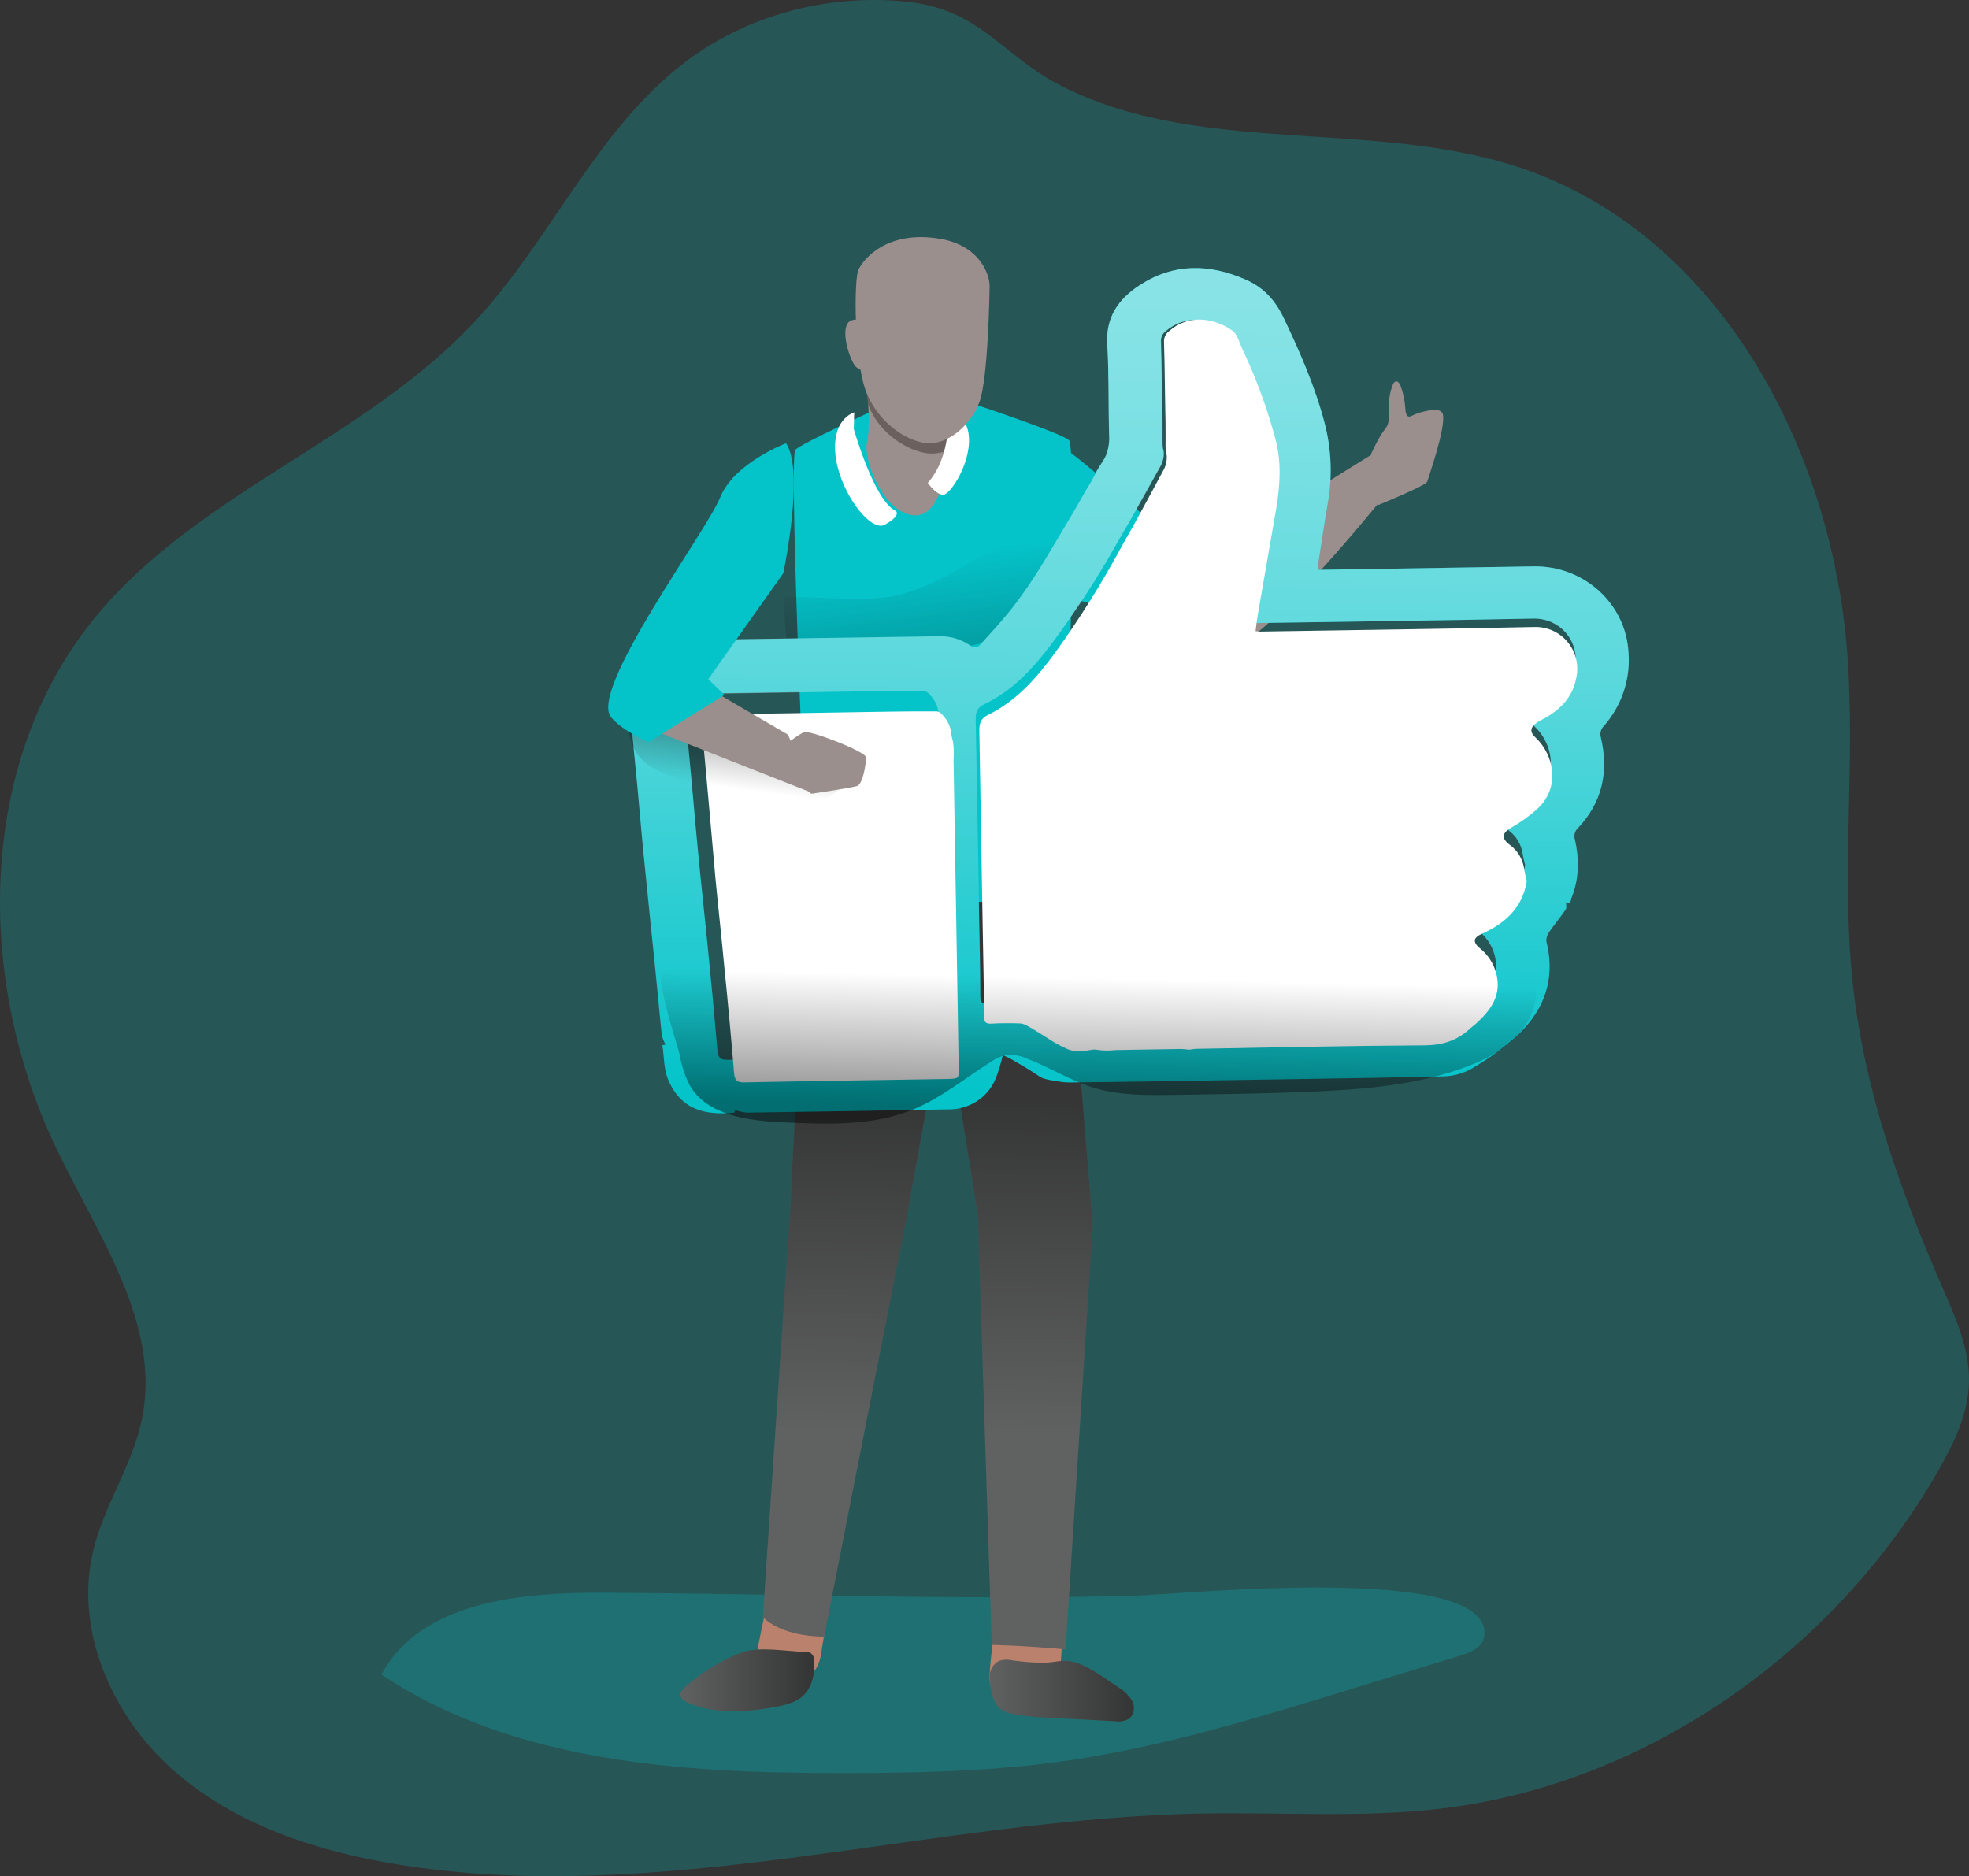 <?xml version="1.0" encoding="UTF-8"?>
<svg width="191px" height="182px" viewBox="0 0 191 182" version="1.1" xmlns="http://www.w3.org/2000/svg" xmlns:xlink="http://www.w3.org/1999/xlink">
    <rect x="0" y="0" width="191" height="182" fill="#333333" stroke="none"/>
    <!-- Generator: sketchtool 57.1 (101010) - https://sketch.com -->
    <title>59A2FF90-E8E6-423D-A31A-000E39BC60EA</title>
    <desc>Created with sketchtool.</desc>
    <defs>
        <linearGradient x1="47.622%" y1="34.078%" x2="70.392%" y2="145.616%" id="linearGradient-1">
            <stop stop-color="#010101" stop-opacity="0" offset="0%"></stop>
            <stop stop-color="#010101" stop-opacity="0.44" offset="95%"></stop>
        </linearGradient>
        <linearGradient x1="49.993%" y1="71.225%" x2="50.219%" y2="25.094%" id="linearGradient-2">
            <stop stop-color="#010101" stop-opacity="0" offset="0%"></stop>
            <stop stop-color="#010101" stop-opacity="0.44" offset="95%"></stop>
        </linearGradient>
        <linearGradient x1="0.004%" y1="49.896%" x2="100.007%" y2="49.896%" id="linearGradient-3">
            <stop stop-color="#010101" stop-opacity="0" offset="0%"></stop>
            <stop stop-color="#010101" stop-opacity="0.44" offset="95%"></stop>
        </linearGradient>
        <linearGradient x1="-0.087%" y1="49.866%" x2="99.944%" y2="49.866%" id="linearGradient-4">
            <stop stop-color="#010101" stop-opacity="0" offset="0%"></stop>
            <stop stop-color="#010101" stop-opacity="0.44" offset="95%"></stop>
        </linearGradient>
        <linearGradient x1="49.395%" y1="97.469%" x2="50.696%" y2="-7.884%" id="linearGradient-5">
            <stop stop-color="#FFFFFF" stop-opacity="0" offset="0%"></stop>
            <stop stop-color="#FFFFFF" stop-opacity="0.22" offset="15%"></stop>
            <stop stop-color="#FFFFFF" stop-opacity="0.45" offset="32%"></stop>
            <stop stop-color="#FFFFFF" stop-opacity="0.65" offset="48%"></stop>
            <stop stop-color="#FFFFFF" stop-opacity="0.8" offset="64%"></stop>
            <stop stop-color="#FFFFFF" stop-opacity="0.91" offset="78%"></stop>
            <stop stop-color="#FFFFFF" stop-opacity="0.98" offset="91%"></stop>
            <stop stop-color="#FFFFFF" offset="100%"></stop>
        </linearGradient>
        <linearGradient x1="43.872%" y1="78.48%" x2="74.236%" y2="-58.103%" id="linearGradient-6">
            <stop stop-color="#010101" stop-opacity="0" offset="0%"></stop>
            <stop stop-color="#010101" offset="95%"></stop>
        </linearGradient>
        <linearGradient x1="50.625%" y1="40.754%" x2="46.61%" y2="95.75%" id="linearGradient-7">
            <stop stop-color="#010101" stop-opacity="0" offset="0%"></stop>
            <stop stop-color="#010101" stop-opacity="0.44" offset="95%"></stop>
        </linearGradient>
    </defs>
    <g id="Page-1" stroke="none" stroke-width="1" fill="none" fill-rule="evenodd">
        <g id="NIBSS-LANDING-Copy" transform="translate(-229, -835)">
            <g id="Group-3" transform="translate(200, 671)">
                <g id="like" transform="translate(16, 163)">
                    <path d="M79.281,7.166 C70.787,13.734 66.41,24.281 59.099,32.145 C48.405,43.662 32.022,48.837 22.122,61.026 C10.676,75.105 10.624,96.139 18.506,112.496 C22.552,120.911 28.65,129.518 26.77,138.653 C25.865,143.085 23.135,146.956 22.059,151.348 C20.164,159.078 23.836,167.43 29.789,172.701 C35.742,177.973 43.624,180.566 51.469,181.847 C77.311,186.064 103.439,177.389 129.614,176.925 C137.333,176.784 145.089,177.36 152.756,176.45 C172.76,174.079 190.961,161.192 200.994,143.71 C202.545,141.016 203.961,138.096 204,134.987 C204.05,131.818 202.697,128.82 201.432,125.915 C197.352,116.568 193.887,106.842 192.756,96.712 C191.562,86.068 192.986,75.287 192.211,64.603 C190.801,45.211 180.497,25.202 162.467,17.999 C147.812,12.144 130.215,16.49 116.102,9.41 C110.167,6.438 108.201,1.891 100.868,1.155 C93.287,0.39 85.342,2.466 79.281,7.166 Z" id="Path" fill="#04C4CA" fill-rule="nonzero" opacity="0.24"></path>
                    <path d="M71.697,155.503 C63.572,155.459 53.823,156.32 50,163.445 C62.808,171.99 79.145,172.996 94.583,173 C101.69,173 108.839,172.851 115.887,171.886 C125.512,170.548 134.845,167.688 144.133,164.827 L154.649,161.603 C155.647,161.295 156.822,160.801 156.972,159.772 C158.053,152.502 127.794,155.667 123.002,155.793 C105.94,156.231 88.773,155.604 71.697,155.503 Z" id="Path" fill="#04C4CA" fill-rule="nonzero" opacity="0.24"></path>
                    <path d="M97.668,40.848 C97.668,40.848 90.949,43.926 90.158,44.616 C89.445,45.242 91.369,87.924 91.515,90.012 C91.661,92.099 102.41,92.446 107.07,91.504 C110.175,90.829 113.213,89.846 116.144,88.568 C116.144,88.568 117.615,44.48 116.7,43.7 C115.784,42.92 106.888,40 106.888,40 L97.668,40.848 Z" id="Path" fill="#04C4CA" fill-rule="nonzero"></path>
                    <path d="M113,44.008 C113,44.008 115.126,43.871 116.573,44.729 C118.02,45.587 131.631,57.211 131.971,60.632 C132.311,64.054 129.576,66.217 128.384,65.983 C127.191,65.748 123.519,62.226 122.696,61.119 C121.873,60.012 114.576,58.538 114.576,58.538 L113,44.008 Z" id="Path" fill="#04C4CA" fill-rule="nonzero"></path>
                    <path d="M89.623,65.828 C89.626,66.34 90.025,66.761 90.533,66.789 C95.052,67.765 99.465,65.094 103.991,64.152 C106.044,63.734 108.206,63.663 110.091,62.74 C112.399,61.61 113.946,59.38 115.385,57.24 L119.132,51.696 C119.728,50.807 120.338,49.65 119.78,48.739 C119.345,48.03 118.352,47.857 117.562,48.11 C116.771,48.362 116.142,48.942 115.52,49.492 C112.399,52.246 108.972,54.627 105.306,56.589 C103.75,57.464 102.101,58.162 100.391,58.672 C97.393,59.5 92.028,58.803 89.001,58.935 C88.986,58.95 89.248,63.768 89.623,65.828 Z" id="Path" fill="url(#linearGradient-1)" fill-rule="nonzero"></path>
                    <path d="M129.356,55.48 C130.286,55.871 131.093,56.475 131.701,57.235 C132.757,58.57 134.576,60.508 134.936,62.109 C135.365,63.965 133.577,66.59 131.519,66.924 C128.946,67.284 126.359,66.352 124.723,64.475 C123.127,62.57 122.602,60.075 123.307,57.752 C124.144,54.929 127.011,54.49 129.356,55.48 Z" id="Path" fill="#04C4CA" fill-rule="nonzero"></path>
                    <path d="M109.51,159 C109.51,159 108.676,164.058 109.141,164.631 C109.607,165.205 112.236,165.018 113.865,164.686 C115.494,164.353 115.889,162.42 115.889,162.42 L116,160.829 L109.51,159 Z" id="Path" fill="#BA816C" fill-rule="nonzero"></path>
                    <path d="M87.315,157 C87.315,157 85.673,164.219 86.058,164.851 C86.444,165.482 89.328,163.916 90.948,163.72 C92.568,163.523 92.724,160.954 92.724,160.954 L93,159.298 L87.315,157 Z" id="Path" fill="#BA816C" fill-rule="nonzero"></path>
                    <path d="M97,37.513 C97,37.513 97.533,42.132 97.109,43.843 C96.685,45.554 98.654,50.674 101.574,50.988 C104.493,51.302 104.943,45.385 104.997,44.689 C105.052,43.992 104.201,43.541 104.622,41.842 C105.042,40.142 97.45,35.454 97,37.513 Z" id="Path" fill="#9B8F8E" fill-rule="nonzero"></path>
                    <path d="M105.664,42.107 C105.299,43.228 105.785,43.708 106,44.14 C105.203,44.727 104.19,45.033 103.156,44.997 C101.162,44.835 98.322,43.12 97.263,40.354 L97.208,40.201 C97.117,39.211 97,38.435 97,38.435 C97.511,36.691 106.146,40.659 105.664,42.107 Z" id="Path" fill="#6C605E" fill-rule="nonzero"></path>
                    <path d="M95.822,42.621 C95.822,42.621 97.812,49.638 99.909,50.574 C99.909,50.574 100.467,50.991 98.818,51.904 C97.168,52.817 93.205,46.997 94.141,43.125 C94.352,42.122 95.004,41.317 95.863,41 L95.822,42.621 Z" id="Path" fill="#FFFFFF" fill-rule="nonzero"></path>
                    <path d="M104.979,41.104 C104.979,41.104 105.327,45.212 103,47.844 C103,47.844 103.744,48.948 104.464,48.999 C105.184,49.051 107.373,45.681 106.945,43.001 C106.692,41.447 105.386,40.712 104.979,41.104 Z" id="Path" fill="#FFFFFF" fill-rule="nonzero"></path>
                    <g id="Group"></g>
                    <path d="M91.063,89.477 L89.67,118.131 L87,157.856 C87,157.856 88.534,159.711 92.942,159.771 L100.894,119.36 L104.63,98.823 L107.854,118.843 L109.195,160.565 C109.195,160.565 112.318,160.629 116.37,161 L119,119.855 L116.4,88 L91.063,89.477 Z" id="Path" fill="#606161" fill-rule="nonzero"></path>
                    <path d="M91.063,89.477 L89.67,118.131 L87,157.856 C87,157.856 88.534,159.711 92.942,159.771 L100.894,119.36 L104.63,98.823 L107.854,118.843 L109.195,160.565 C109.195,160.565 112.318,160.629 116.37,161 L119,119.855 L116.4,88 L91.063,89.477 Z" id="Path" fill="url(#linearGradient-2)" fill-rule="nonzero"></path>
                    <path d="M108.991,29.001 C108.991,29.001 108.876,37.773 107.989,40.053 C107.101,42.333 104.903,44.171 102.884,43.987 C100.864,43.803 97.989,41.858 96.917,38.723 C95.844,35.588 95.837,28.147 96.266,27.182 C96.695,26.217 99.01,23.222 104.337,24.19 C108.011,24.861 109.113,27.661 108.991,29.001 Z" id="Path" fill="#9B8F8E" fill-rule="nonzero"></path>
                    <path d="M97,33.51 C97,33.51 96.857,31.567 95.567,32.089 C94.276,32.612 95.512,36.267 96.103,36.649 C96.364,36.851 96.675,36.972 97,37" id="Path" fill="#9B8F8E" fill-rule="nonzero"></path>
                    <path d="M127.41,60.997 C127.41,60.997 125.584,58.31 129.642,55.516 C133.699,52.723 146.207,45 146.207,45 L147,49.46 C147,49.46 134.937,64.477 131.794,63.988 C129.933,63.7 128.315,62.595 127.41,60.997 L127.41,60.997 Z" id="Path" fill="#9B8F8E" fill-rule="nonzero"></path>
                    <path d="M146,45.035 C146.269,44.445 146.561,43.872 146.877,43.319 C147.075,42.973 147.326,42.693 147.528,42.363 C147.831,41.867 147.714,40.895 147.737,40.273 C147.736,39.583 147.868,38.903 148.121,38.289 C148.167,38.174 148.241,38.079 148.333,38.021 C148.458,37.971 148.595,38.012 148.688,38.126 C148.781,38.241 148.852,38.38 148.897,38.533 C149.131,39.192 149.275,39.896 149.321,40.615 C149.35,41.148 149.477,41.57 149.91,41.351 C150.323,41.146 150.753,40.996 151.191,40.904 C151.585,40.818 152.82,40.497 152.97,41.229 C153.244,42.546 151.546,47.373 151.439,47.735 C151.331,48.097 146.678,50 146.678,50 L146,45.035 Z" id="Path" fill="#9B8F8E" fill-rule="nonzero"></path>
                    <path d="M79.575,164.545 C79.269,164.798 78.945,165.117 79.008,165.481 C79.071,165.846 79.456,166.059 79.821,166.213 C82.359,167.284 85.344,167.103 88.105,166.604 C89.128,166.42 90.199,166.164 90.915,165.494 C91.314,165.097 91.6,164.622 91.751,164.109 C91.973,163.44 92.047,162.74 91.971,162.047 C91.982,161.77 91.843,161.504 91.598,161.331 C91.436,161.263 91.258,161.233 91.079,161.242 C89.24,161.206 86.583,160.671 84.893,161.318 C82.913,162.102 81.112,163.196 79.575,164.545 L79.575,164.545 Z" id="Path" fill="#606161" fill-rule="nonzero"></path>
                    <path d="M111.284,162.079 C110.845,161.968 110.384,161.974 109.948,162.098 C109.414,162.353 109.056,162.875 109.011,163.465 C108.972,164.047 109.039,164.631 109.208,165.189 C109.281,165.67 109.469,166.126 109.754,166.519 C110.155,166.914 110.671,167.172 111.227,167.255 C112.275,167.464 113.339,167.582 114.407,167.609 L121.125,167.969 C121.624,168.055 122.137,167.96 122.571,167.7 C123.04,167.241 123.136,166.522 122.802,165.957 C122.462,165.417 121.994,164.969 121.44,164.654 C120.149,163.799 118.324,162.375 116.768,162.14 C116.028,162.018 115.106,162.288 114.347,162.292 C113.322,162.299 112.298,162.228 111.284,162.079 L111.284,162.079 Z" id="Path" fill="#606161" fill-rule="nonzero"></path>
                    <path d="M79.575,164.545 C79.269,164.798 78.945,165.117 79.008,165.481 C79.071,165.846 79.456,166.059 79.821,166.213 C82.359,167.284 85.344,167.103 88.105,166.604 C89.128,166.42 90.199,166.164 90.915,165.494 C91.314,165.097 91.6,164.622 91.751,164.109 C91.973,163.44 92.047,162.74 91.971,162.047 C91.982,161.77 91.843,161.504 91.598,161.331 C91.436,161.263 91.258,161.233 91.079,161.242 C89.24,161.206 86.583,160.671 84.893,161.318 C82.913,162.102 81.112,163.196 79.575,164.545 L79.575,164.545 Z" id="Path" fill="url(#linearGradient-3)" fill-rule="nonzero"></path>
                    <path d="M111.284,162.079 C110.845,161.968 110.384,161.974 109.948,162.098 C109.414,162.353 109.056,162.875 109.011,163.465 C108.972,164.047 109.039,164.631 109.208,165.189 C109.281,165.67 109.469,166.126 109.754,166.519 C110.155,166.914 110.671,167.172 111.227,167.255 C112.275,167.464 113.339,167.582 114.407,167.609 L121.125,167.969 C121.624,168.055 122.137,167.96 122.571,167.7 C123.04,167.241 123.136,166.522 122.802,165.957 C122.462,165.417 121.994,164.969 121.44,164.654 C120.149,163.799 118.324,162.375 116.768,162.14 C116.028,162.018 115.106,162.288 114.347,162.292 C113.322,162.299 112.298,162.228 111.284,162.079 L111.284,162.079 Z" id="Path" fill="url(#linearGradient-4)" fill-rule="nonzero"></path>
                    <path d="M168.262,72.416 C168.207,72.11 168.282,71.795 168.468,71.542 C170.269,69.562 171.172,66.959 170.973,64.322 C170.733,59.567 166.655,55.857 161.762,55.943 L140.84,56.275 C140.837,56.081 140.849,55.888 140.873,55.696 C141.18,53.725 141.469,51.758 141.798,49.798 C142.262,47.198 142.154,44.532 141.48,41.977 C140.551,38.45 139.091,35.124 137.515,31.831 C136.713,30.148 135.579,28.877 133.823,28.112 C130.3,26.578 126.866,26.516 123.571,28.651 C121.463,30.013 120.246,31.806 120.411,34.421 C120.583,37.336 120.509,40.217 120.591,43.124 C120.647,43.831 120.538,44.54 120.273,45.201 C119.984,45.831 119.524,46.341 119.243,46.989 C118.985,47.503 118.699,48.003 118.386,48.486 C117.809,49.514 117.229,50.534 116.618,51.539 C114.825,54.53 113.132,57.586 110.916,60.315 C110.032,61.408 109.077,62.449 108.123,63.495 C107.864,63.779 107.569,63.954 107.134,63.63 C106.2,62.978 105.065,62.658 103.918,62.723 C95.721,62.844 87.526,62.972 79.333,63.105 C76.046,63.156 73.758,65.619 74.02,68.813 C74.279,71.728 74.571,74.642 74.852,77.527 C75.095,80.175 75.316,82.824 75.6,85.461 C75.908,88.634 76.248,91.807 76.566,94.976 C76.791,97.133 76.971,99.286 77.203,101.442 C77.283,101.756 77.409,102.057 77.577,102.335 L77.255,102.386 C77.42,103.479 77.383,104.681 77.798,105.694 C79.053,108.721 81.475,109.198 84.197,108.939 C84.253,108.939 84.283,108.779 84.324,108.692 C84.68,108.811 85.048,108.892 85.422,108.932 C91.929,108.837 98.448,108.746 104.955,108.619 C106.977,108.663 108.817,107.485 109.575,105.661 C109.864,104.912 110.098,104.143 110.276,103.362 C110.569,103.479 110.854,103.614 111.129,103.767 C111.975,104.247 112.84,104.761 113.63,105.289 C113.797,105.409 113.975,105.513 114.162,105.599 C114.545,105.721 114.941,105.803 115.342,105.843 C115.797,105.947 116.263,106.002 116.731,106.007 C121.86,105.956 126.979,105.865 132.082,105.785 C138.368,105.683 144.689,105.603 150.99,105.464 L153.016,105.417 C153.942,105.392 154.85,105.154 155.663,104.721 C157.078,103.911 158.413,102.974 159.65,101.923 C162.646,99.373 163.979,96.208 162.998,92.306 C162.981,91.973 163.084,91.644 163.29,91.377 C163.799,90.649 164.372,89.964 164.866,89.228 C164.986,89.053 164.904,88.754 164.907,88.518 C165.398,88.787 165.357,88.306 165.432,88.113 C166.218,86.223 166.18,84.277 165.742,82.321 C165.679,82.016 165.75,81.699 165.937,81.447 C168.457,78.868 169.09,75.83 168.262,72.416 Z M104.262,72.704 L104.764,102.455 C104.783,103.464 104.783,103.464 103.723,103.479 C97.025,103.588 90.33,103.683 83.636,103.81 C82.887,103.832 82.662,103.621 82.595,102.914 C82.305,99.514 81.987,96.114 81.64,92.714 C81.348,89.734 81.011,86.754 80.73,83.775 C80.475,81.225 80.266,78.675 80.026,76.099 C79.809,73.764 79.592,71.425 79.333,69.09 C79.255,68.427 79.487,68.282 80.135,68.285 C85.672,68.216 91.199,68.118 96.737,68.03 C98.609,68.001 100.481,67.979 102.375,67.983 C102.501,67.974 102.628,67.986 102.75,68.019 C102.97,68.103 103.156,68.256 103.278,68.453 C103.69,68.905 103.951,69.47 104.027,70.07 C104.036,70.256 104.07,70.439 104.128,70.617 C104.161,70.766 104.195,70.904 104.232,71.065 C104.285,71.611 104.298,72.16 104.27,72.708 L104.262,72.704 Z M162.96,69.425 C162.635,69.626 162.271,69.772 161.957,69.979 C161.268,70.431 161.208,70.872 161.815,71.411 C163.529,72.981 164.331,76.048 161.927,78.172 C161.159,78.827 160.322,79.401 159.43,79.884 C158.557,80.372 158.445,80.879 159.235,81.465 C160.046,82.02 160.581,82.88 160.71,83.837 C160.763,84.201 160.867,84.565 160.95,84.929 C160.527,87.428 158.853,88.882 156.61,89.873 C155.742,90.237 155.663,90.652 156.367,91.239 C157.172,91.857 157.744,92.716 157.996,93.683 C158.482,95.618 157.535,96.962 156.198,98.178 C155.914,98.441 155.599,98.659 155.315,98.907 C154.053,100 152.626,100.401 150.904,100.404 C143.535,100.437 136.167,100.597 128.787,100.725 C128.547,100.725 128.304,100.787 128.061,100.812 C127.794,100.772 127.525,100.747 127.256,100.739 L123.047,100.805 L120.92,100.841 C120.291,100.91 119.656,100.9 119.03,100.812 C118.906,100.79 118.779,100.79 118.655,100.812 C118.231,100.893 117.802,100.949 117.371,100.98 C116.976,100.972 116.586,100.897 116.218,100.758 C115.501,100.446 114.815,100.073 114.166,99.643 C113.541,99.279 112.938,98.878 112.294,98.55 C112.046,98.406 111.763,98.328 111.474,98.324 C110.579,98.324 109.695,98.324 108.804,98.357 C108.265,98.386 108.108,98.208 108.096,97.683 C108.096,94.805 108.01,91.916 107.962,89.042 C107.861,82.948 107.771,76.86 107.643,70.766 C107.643,70.056 107.767,69.615 108.49,69.272 C111.272,67.95 113.241,65.761 115.046,63.382 C117.408,60.195 119.559,56.865 121.486,53.411 L122.71,51.299 C123.695,49.568 124.668,47.834 125.634,46.078 C125.806,45.722 125.893,45.332 125.889,44.938 C125.884,44.781 125.855,44.625 125.803,44.476 C125.778,44.313 125.768,44.148 125.773,43.984 L125.754,42.804 C125.754,42.022 125.744,41.238 125.724,40.454 L125.646,35.74 C125.627,35.205 125.616,34.669 125.608,34.141 C125.58,33.744 125.755,33.36 126.076,33.114 C127.989,31.474 130.479,31.853 132.254,33.059 C132.745,33.394 132.924,34.177 133.22,34.771 C134.569,37.504 135.663,40.35 136.489,43.273 C137.088,45.459 136.949,47.645 136.567,49.831 C135.971,53.201 135.369,56.575 134.763,59.95 C134.68,60.413 134.624,60.887 134.557,61.408 C134.713,61.429 134.871,61.44 135.029,61.44 C143.921,61.298 152.825,61.189 161.725,61.007 C164.394,60.941 166.218,63.251 165.787,65.717 C165.484,67.429 164.432,68.573 162.968,69.433 L162.96,69.425 Z" id="Shape" fill="#04C4CA" fill-rule="nonzero"></path>
                    <path d="M168.263,72.441 C168.204,72.135 168.277,71.819 168.465,71.567 C170.266,69.585 171.17,66.981 170.974,64.343 C170.74,59.582 166.661,55.863 161.763,55.943 L140.833,56.282 C140.835,56.086 140.847,55.89 140.87,55.695 C141.181,53.724 141.462,51.764 141.799,49.805 C142.262,47.204 142.152,44.537 141.477,41.98 C140.548,38.454 139.084,35.12 137.516,31.827 C136.711,30.144 135.584,28.877 133.824,28.119 C130.293,26.578 126.867,26.512 123.565,28.654 C121.457,30.013 120.247,31.802 120.408,34.428 C120.584,37.317 120.502,40.217 120.584,43.127 C120.641,43.833 120.536,44.542 120.277,45.204 C119.981,45.834 119.528,46.34 119.24,46.996 C118.98,47.506 118.694,48.004 118.383,48.486 C117.806,49.517 117.226,50.537 116.612,51.542 C114.826,54.533 113.133,57.589 110.917,60.318 C110.029,61.411 109.078,62.449 108.124,63.494 C108.025,63.658 107.854,63.769 107.66,63.795 C107.467,63.82 107.272,63.758 107.131,63.625 C106.197,62.981 105.066,62.662 103.923,62.722 C95.718,62.841 87.518,62.962 79.323,63.086 C76.047,63.141 73.752,65.607 74.021,68.795 C74.276,71.709 74.572,74.623 74.853,77.537 C75.096,80.175 75.309,82.827 75.579,85.464 C75.886,88.641 76.223,91.803 76.545,94.976 C76.773,97.132 76.949,99.285 77.189,101.441 C77.27,101.757 77.396,102.06 77.563,102.341 L77.241,102.381 C77.402,103.507 77.376,104.68 77.792,105.7 C79.039,108.716 81.457,109.201 84.183,108.938 C84.236,108.938 84.262,108.782 84.318,108.691 C84.669,108.813 85.033,108.892 85.404,108.927 C91.915,108.836 98.441,108.745 104.941,108.625 C106.964,108.666 108.802,107.486 109.558,105.66 C109.854,104.913 110.088,104.145 110.258,103.361 C110.551,103.481 110.837,103.616 111.115,103.766 C111.961,104.25 112.823,104.76 113.613,105.296 C113.784,105.408 113.964,105.508 114.152,105.594 C114.535,105.718 114.93,105.801 115.331,105.842 C115.785,105.946 116.25,106.004 116.717,106.013 C121.842,105.962 126.961,105.871 132.09,105.791 C138.373,105.685 144.682,105.609 150.995,105.463 L153.02,105.427 C153.946,105.397 154.852,105.155 155.664,104.72 C157.074,103.92 158.404,102.993 159.636,101.951 C162.632,99.402 163.972,96.243 163.006,92.338 C162.986,92.004 163.091,91.674 163.302,91.409 C163.8,90.681 164.376,89.999 164.874,89.253 C164.994,89.085 164.916,88.783 164.916,88.55 C165.41,88.823 165.357,88.338 165.436,88.145 C166.155,86.294 166.263,84.271 165.747,82.357 C165.687,82.051 165.76,81.734 165.949,81.483 C168.45,78.882 169.079,75.851 168.263,72.441 Z M103.72,103.507 C97.022,103.609 90.335,103.7 83.633,103.831 C82.884,103.857 82.656,103.634 82.588,102.931 C82.304,99.533 81.982,96.152 81.633,92.753 C81.353,89.777 81.004,86.797 80.72,83.821 C80.48,81.246 80.263,78.699 80.023,76.139 C79.806,73.8 79.593,71.461 79.338,69.122 C79.256,68.47 79.484,68.328 80.132,68.328 C85.673,68.248 91.192,68.157 96.738,68.066 C98.61,68.041 100.482,68.015 102.376,68.026 C102.502,68.009 102.629,68.018 102.751,68.051 C102.966,68.142 103.148,68.293 103.275,68.485 C103.696,68.934 103.964,69.499 104.042,70.102 C104.051,70.289 104.083,70.473 104.136,70.652 C104.173,70.809 104.215,70.94 104.241,71.108 C104.296,71.646 104.305,72.189 104.267,72.729 L104.78,102.472 C104.78,103.478 104.78,103.478 103.72,103.507 Z M165.773,65.727 C165.466,67.45 164.418,68.587 162.954,69.45 C162.632,69.647 162.268,69.789 161.946,70 C161.261,70.456 161.198,70.9 161.812,71.436 C163.519,73.002 164.324,76.073 161.92,78.189 C161.152,78.847 160.315,79.424 159.423,79.912 C158.55,80.397 158.442,80.907 159.236,81.493 C160.042,82.047 160.573,82.905 160.7,83.858 C160.752,84.222 160.861,84.604 160.939,84.95 C160.524,87.457 158.846,88.907 156.603,89.901 C155.731,90.265 155.652,90.67 156.364,91.26 C157.167,91.876 157.737,92.735 157.985,93.701 C158.472,95.646 157.532,96.979 156.188,98.207 C155.907,98.469 155.596,98.677 155.315,98.935 C154.054,100.028 152.616,100.425 150.897,100.425 C143.525,100.465 136.168,100.622 128.784,100.753 C128.541,100.753 128.301,100.815 128.058,100.83 C127.814,100.844 127.507,100.764 127.253,100.764 L123.037,100.83 L120.918,100.87 C120.287,100.94 119.65,100.927 119.023,100.83 C118.899,100.811 118.773,100.811 118.649,100.83 C118.223,100.912 117.793,100.969 117.361,101.001 C116.969,100.993 116.583,100.918 116.219,100.779 C115.503,100.471 114.815,100.105 114.163,99.686 C113.534,99.321 112.927,98.913 112.291,98.593 C112.048,98.441 111.763,98.363 111.475,98.371 C110.587,98.345 109.7,98.345 108.801,98.396 C108.262,98.422 108.101,98.239 108.101,97.715 C108.101,94.844 108.008,91.956 107.97,89.081 C107.862,82.98 107.768,76.893 107.648,70.805 C107.648,70.102 107.768,69.658 108.491,69.305 C111.272,67.986 113.246,65.804 115.043,63.414 C117.412,60.231 119.566,56.902 121.49,53.447 C121.891,52.741 122.307,52.049 122.711,51.342 C123.692,49.604 124.673,47.867 125.639,46.118 C125.809,45.762 125.896,45.374 125.894,44.982 C125.888,44.822 125.861,44.664 125.811,44.512 C125.786,44.351 125.773,44.189 125.774,44.027 L125.774,42.84 C125.774,42.056 125.774,41.273 125.748,40.486 L125.665,35.783 C125.639,35.248 125.639,34.691 125.628,34.177 C125.578,33.781 125.742,33.388 126.062,33.139 C127.968,31.492 130.465,31.871 132.24,33.073 C132.734,33.412 132.91,34.195 133.206,34.782 C134.558,37.511 135.655,40.353 136.482,43.273 C137.085,45.459 136.939,47.644 136.561,49.83 C135.958,53.2 135.355,56.558 134.749,59.943 C134.67,60.413 134.614,60.882 134.546,61.4 C134.702,61.424 134.86,61.436 135.018,61.436 C143.907,61.294 152.807,61.188 161.71,61.006 C162.942,60.978 164.119,61.496 164.91,62.415 C165.701,63.334 166.018,64.553 165.773,65.727 Z" id="Shape" fill="url(#linearGradient-5)" fill-rule="nonzero" opacity="0.54"></path>
                    <path d="M104.955,105.669 C98.378,105.775 91.812,105.866 85.235,105.998 C84.5,106.024 84.272,105.8 84.206,105.09 C83.93,101.678 83.614,98.276 83.268,94.864 C82.992,91.869 82.651,88.878 82.371,85.883 C82.136,83.298 81.926,80.739 81.687,78.165 C81.478,75.814 81.265,73.464 81.015,71.113 C80.937,70.458 81.162,70.312 81.794,70.312 C87.239,70.235 92.654,70.143 98.098,70.052 C99.937,70.022 101.775,69.997 103.639,70.011 C103.762,69.99 103.888,69.999 104.006,70.037 C104.216,70.128 104.395,70.278 104.521,70.469 C104.934,70.922 105.197,71.491 105.275,72.098 C105.283,72.285 105.314,72.471 105.367,72.651 C105.409,72.802 105.444,72.954 105.47,73.109 C105.527,73.65 105.537,74.195 105.499,74.738 L105.999,104.632 C106.006,105.632 106.006,105.632 104.955,105.669 Z" id="Path" fill="#FFFFFF" fill-rule="nonzero"></path>
                    <path d="M76.662,75.681 C79.62,77.046 82.635,78.277 85.705,79.374 C86.476,79.683 87.281,79.889 88.103,79.986 C89.954,80.124 91.699,79.199 93.335,78.304 C94.166,77.845 95.128,77.139 94.986,76.184 C94.827,75.544 94.319,75.056 93.685,74.934 C93.064,74.826 92.434,74.791 91.805,74.83 C89.546,74.793 87.432,73.774 85.447,72.643 C83.195,71.356 81.001,69.864 79.365,67.826 C79.163,67.511 78.886,67.255 78.56,67.08 C78.267,66.985 77.954,66.974 77.656,67.05 C73.244,67.897 72.719,73.867 76.662,75.681 Z" id="Path" fill="url(#linearGradient-6)" fill-rule="nonzero"></path>
                    <path d="M165.919,66.685 C165.609,68.458 164.568,69.629 163.109,70.517 C162.788,70.716 162.426,70.866 162.105,71.08 C161.422,71.553 161.359,72.01 161.971,72.561 C163.673,74.174 164.475,77.336 162.079,79.515 C161.312,80.19 160.478,80.785 159.59,81.289 C158.721,81.788 158.613,82.309 159.404,82.916 C160.209,83.485 160.737,84.369 160.859,85.35 C160.915,85.725 161.019,86.101 161.102,86.476 C160.687,89.06 159.016,90.552 156.78,91.572 C155.911,91.947 155.829,92.368 156.538,92.971 C157.339,93.608 157.908,94.493 158.157,95.488 C158.639,97.491 157.702,98.863 156.366,100.127 C156.082,100.397 155.776,100.611 155.493,100.877 C154.235,102.002 152.806,102.407 151.093,102.407 C143.746,102.449 136.413,102.61 129.054,102.745 C128.811,102.745 128.573,102.812 128.33,102.827 C128.064,102.791 127.796,102.768 127.528,102.76 C126.121,102.786 124.729,102.797 123.326,102.827 L121.21,102.865 C120.583,102.941 119.949,102.928 119.326,102.827 C119.202,102.806 119.076,102.806 118.952,102.827 C118.527,102.912 118.097,102.969 117.665,103 C117.281,102.99 116.902,102.913 116.546,102.771 C115.83,102.453 115.144,102.07 114.497,101.627 C113.866,101.252 113.265,100.836 112.631,100.502 C112.386,100.349 112.102,100.27 111.814,100.273 C110.933,100.247 110.049,100.247 109.153,100.3 C108.616,100.33 108.455,100.138 108.455,99.602 C108.455,96.643 108.362,93.673 108.321,90.714 C108.216,84.433 108.109,78.161 108,71.898 C108,71.17 108.119,70.712 108.843,70.352 C111.612,68.991 113.583,66.745 115.374,64.284 C117.735,61.008 119.881,57.581 121.796,54.023 C122.199,53.299 122.613,52.583 123.016,51.859 C123.99,50.07 124.968,48.281 125.931,46.477 C126.102,46.111 126.189,45.711 126.184,45.307 C126.18,45.143 126.154,44.98 126.106,44.823 C126.079,44.66 126.066,44.494 126.065,44.328 L126.065,43.102 C126.065,42.295 126.065,41.489 126.035,40.683 L125.957,35.841 C125.931,35.29 125.931,34.716 125.916,34.187 C125.885,33.779 126.062,33.384 126.386,33.137 C128.285,31.442 130.774,31.832 132.539,33.069 C133.036,33.418 133.211,34.228 133.502,34.832 C134.833,37.641 135.91,40.564 136.719,43.567 C137.323,45.817 137.174,48.067 136.801,50.318 C136.2,53.787 135.596,57.241 134.995,60.725 C134.913,61.209 134.86,61.693 134.793,62.225 C134.949,62.251 135.106,62.265 135.264,62.267 C144.119,62.12 152.993,62.011 161.863,61.824 C163.091,61.792 164.267,62.325 165.057,63.272 C165.846,64.218 166.164,65.474 165.919,66.685 Z" id="Path" fill="#FFFFFF" fill-rule="nonzero"></path>
                    <polygon id="Path" fill="#9B8F8E" fill-rule="nonzero" points="76.988 65 89.432 72.265 92 78 73 70.511"></polygon>
                    <path d="M89.381,73.105 C89.877,72.699 90.41,72.335 90.972,72.017 C91.491,71.793 96.974,73.892 96.999,74.456 C97.023,75.02 96.729,77.057 96.137,77.248 C95.546,77.44 91.685,78 91.685,78 C91.685,78 87.793,74.192 89.381,73.105 Z" id="Path" fill="#9B8F8E" fill-rule="nonzero"></path>
                    <path d="M89.249,44 C89.249,44 84.208,45.899 82.856,49.256 C81.503,52.613 70.076,67.949 72.282,70.585 C73.398,71.918 75.909,73 75.909,73 L83.275,68.408 L81.701,66.889 L88.983,56.609 C88.983,56.609 91.082,46.689 89.249,44 Z" id="Path" fill="#04C4CA" fill-rule="nonzero"></path>
                    <path d="M87.762,94.599 C91.005,94.659 94.286,94.681 97.454,93.984 C100.622,93.286 103.711,91.787 105.74,89.287 L106.954,91.045 C117.565,93.815 128.566,94.846 139.516,94.099 C141.061,94.023 142.597,93.819 144.108,93.49 C146.675,92.874 149.042,91.635 151.379,90.43 L159.895,86 C161.172,86.237 161.661,87.855 161.473,89.101 C161.285,90.348 160.688,91.602 160.823,92.874 C160.939,93.965 161.575,94.926 161.853,95.991 C162.341,97.89 161.567,99.956 160.237,101.411 C158.906,102.865 157.08,103.8 155.22,104.494 C150.402,106.293 145.175,106.693 140.027,106.909 C135.63,107.09 131.23,107.15 126.833,107.213 C124.247,107.246 121.613,107.276 119.14,106.53 C116.886,105.851 114.86,104.553 112.658,103.703 C112.008,103.4 111.287,103.28 110.572,103.355 C110.051,103.478 109.558,103.7 109.122,104.008 C106.612,105.584 104.293,107.513 101.542,108.641 C97.63,110.244 93.237,110.073 89.006,109.876 C85.624,109.721 81.644,109.238 79.938,106.337 C79.457,105.413 79.122,104.42 78.946,103.395 C78.536,101.574 75.647,93.75 77.774,92.915 C78.796,92.518 81.118,93.913 82.208,94.136 C84.041,94.455 85.9,94.61 87.762,94.599 L87.762,94.599 Z" id="Path" fill="url(#linearGradient-7)" fill-rule="nonzero"></path>
                </g>
            </g>
        </g>
    </g>
</svg>